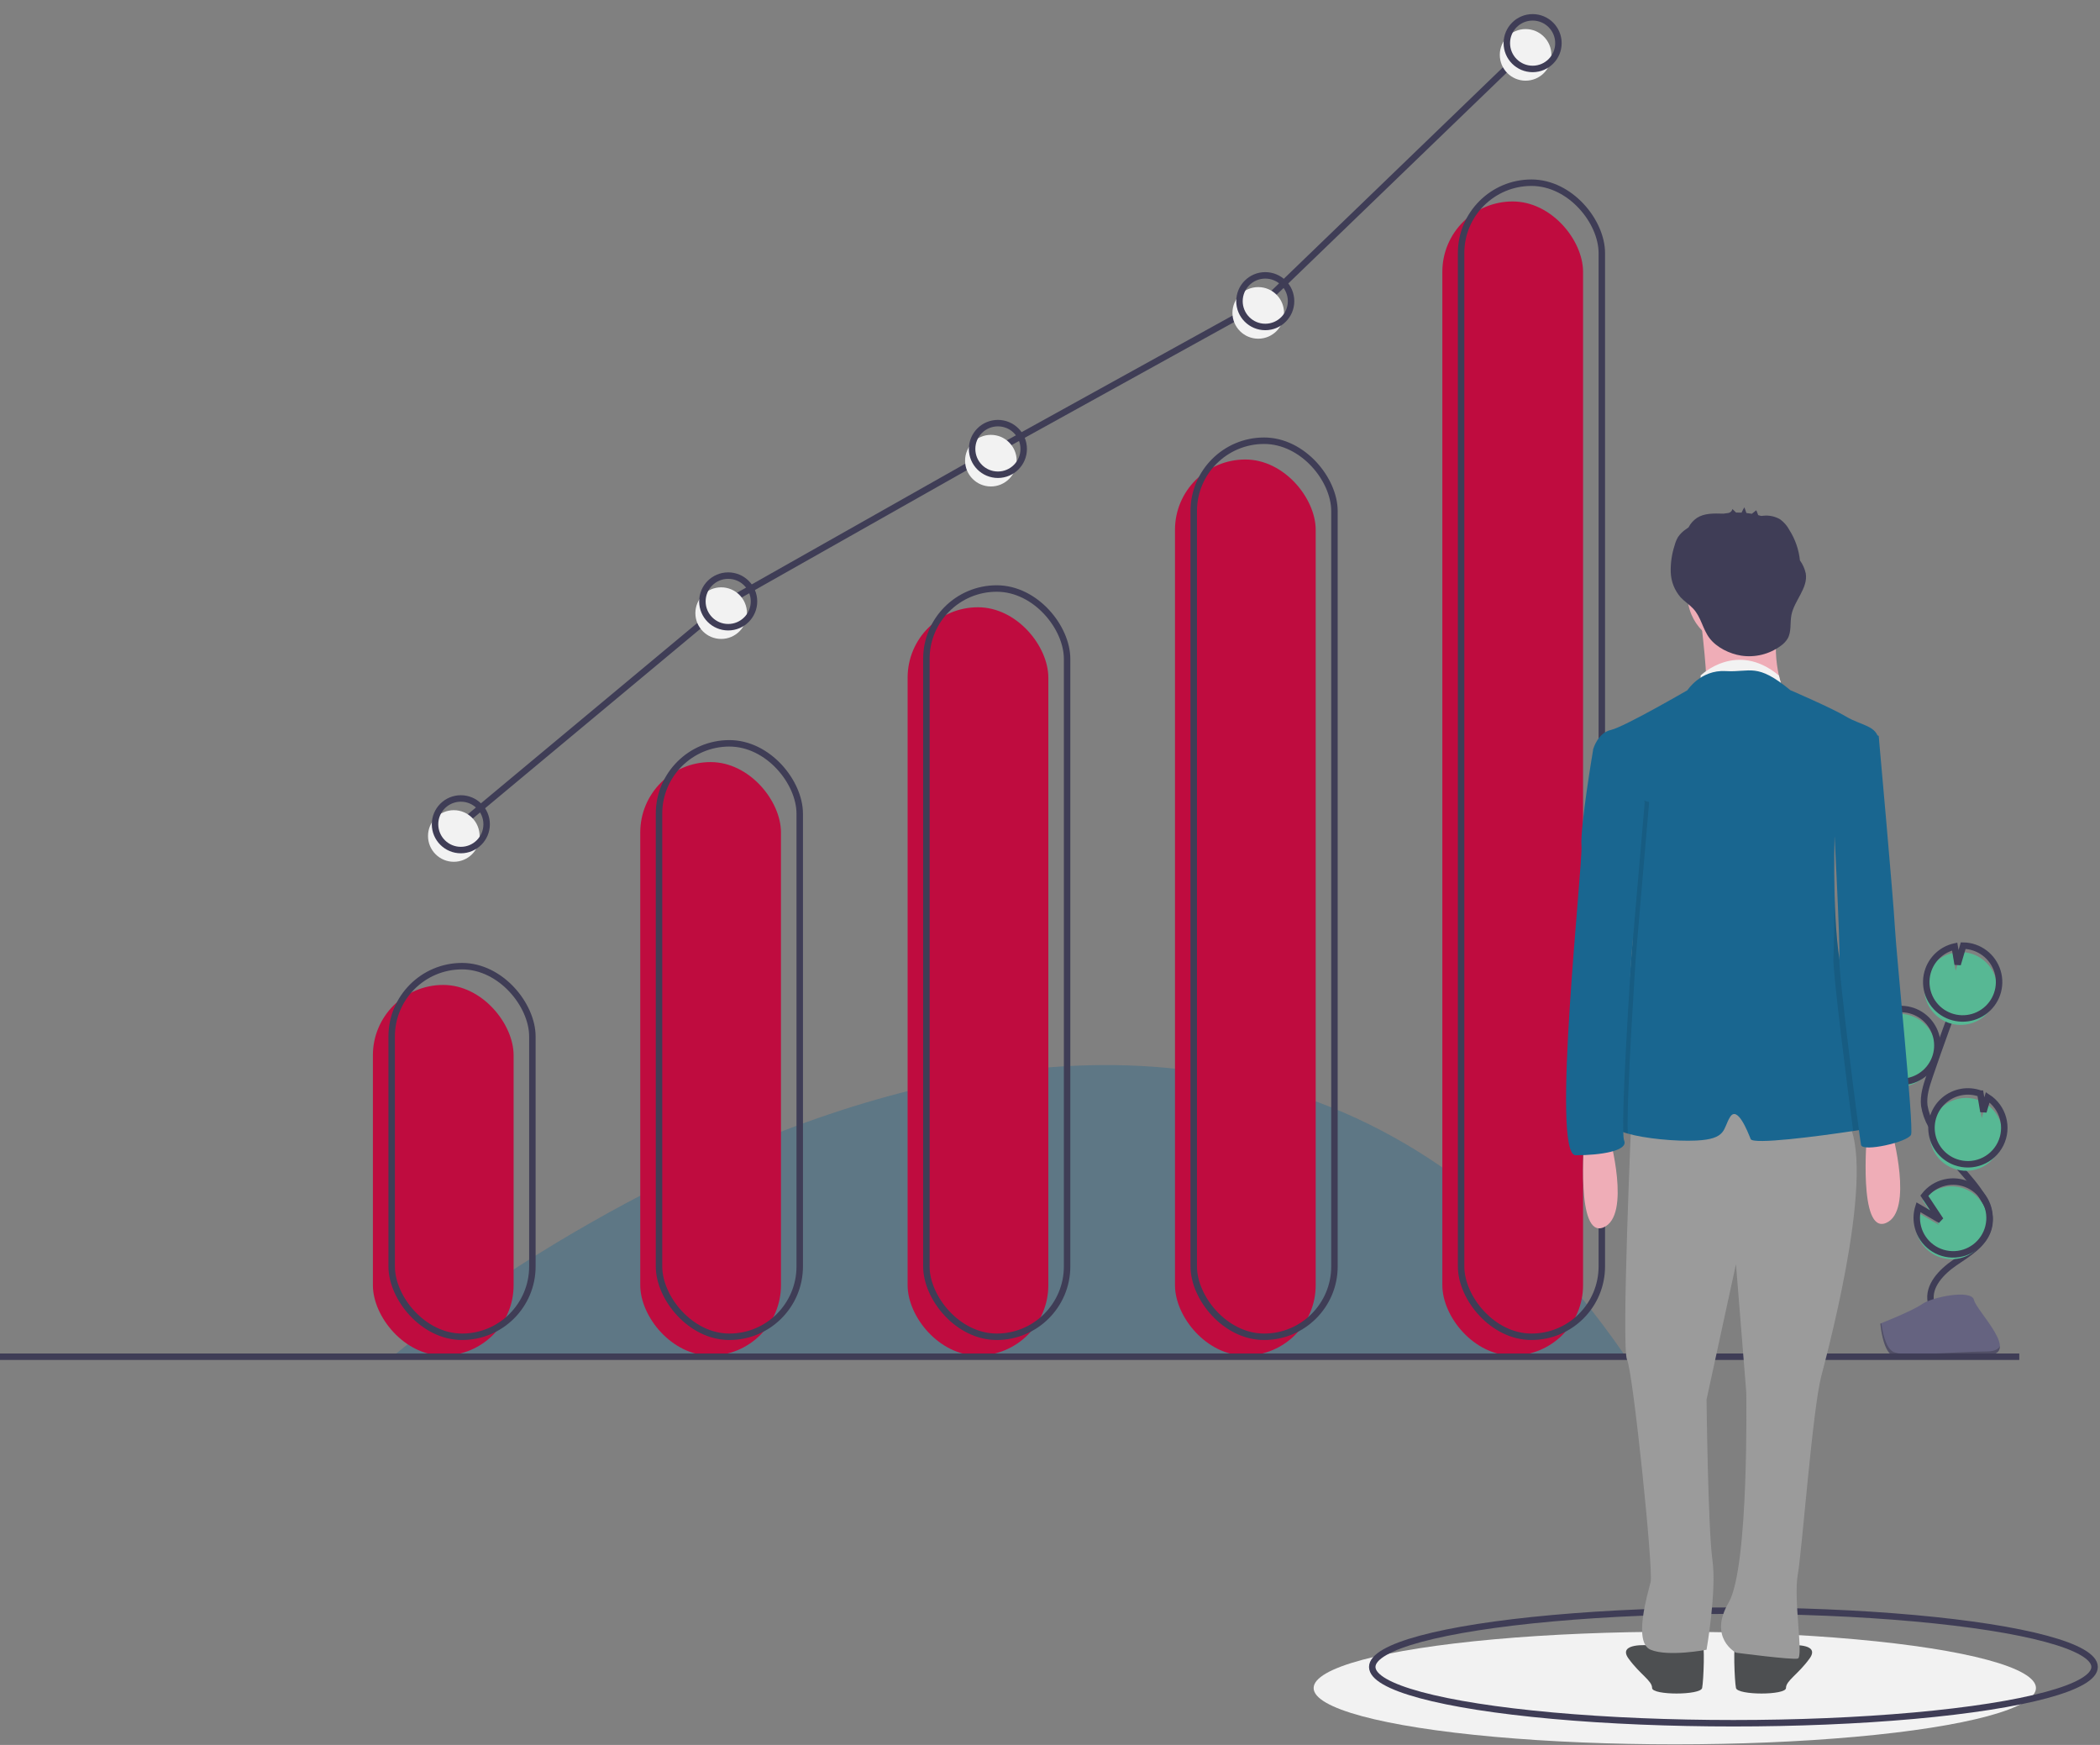 <?xml version="1.0" encoding="UTF-8"?>
<svg width="130px" height="108px" viewBox="0 0 130 108" version="1.1" xmlns="http://www.w3.org/2000/svg" xmlns:xlink="http://www.w3.org/1999/xlink">
    <rect x="0" y="0" width="130" height="108" fill="#808080" stroke="none"/>
    <!-- Generator: Sketch 54 (76480) - https://sketchapp.com -->
    <title>undraw_investing_7u74</title>
    <desc>Created with Sketch.</desc>
    <g id="principal" stroke="none" stroke-width="1" fill="none" fill-rule="evenodd">
        <g id="home" transform="translate(-210, -340)">
            <g id="Group-6" transform="translate(196, 329)">
                <g id="undraw_investing_7u74" transform="translate(14, 12)">
                    <path d="M24.463,82.827 C24.463,82.827 72.737,42.539 100.539,82.827" id="Path" fill="#196690" opacity="0.331"></path>
                    <ellipse id="Oval" fill="#F2F2F2" cx="103.678" cy="103.479" rx="22.358" ry="3.484"></ellipse>
                    <ellipse id="Oval" stroke="#3F3D56" stroke-width="0.4" cx="107.307" cy="102.173" rx="22.358" ry="3.484"></ellipse>
                    <path d="M116.815,66.124 C117.715,66.451 118.723,66.174 119.33,65.433 C119.936,64.692 120.009,63.649 119.511,62.831 C119.012,62.014 118.052,61.6 117.115,61.8 L117.172,62.96 L116.623,61.966 C116.084,62.219 115.668,62.676 115.466,63.236 C115.394,63.432 115.35,63.637 115.336,63.845 C115.265,64.85 115.868,65.78 116.815,66.124 L116.815,66.124 Z" id="Path" fill="#57B894"></path>
                    <path d="M119.532,79.582 C119.338,78.596 120.178,77.721 121.007,77.152 C121.837,76.583 122.806,76.025 123.089,75.059 C123.496,73.672 122.284,72.402 121.341,71.307 C120.641,70.494 120.041,69.601 119.551,68.647 C119.338,68.272 119.193,67.862 119.123,67.437 C119.049,66.822 119.246,66.211 119.445,65.624 C120.108,63.67 120.817,61.733 121.571,59.812" id="Path" stroke="#3F3D56" stroke-width="0.4"></path>
                    <path d="M116.908,65.825 C117.808,66.152 118.816,65.875 119.423,65.134 C120.029,64.393 120.102,63.35 119.603,62.533 C119.105,61.715 118.145,61.301 117.208,61.501 L117.265,62.662 L116.716,61.667 C116.177,61.92 115.761,62.377 115.558,62.937 C115.487,63.133 115.443,63.338 115.429,63.547 C115.357,64.551 115.961,65.481 116.908,65.825 L116.908,65.825 Z" id="Path" stroke="#3F3D56" stroke-width="0.4"></path>
                    <path d="M119.256,59.412 C119.518,58.69 120.13,58.151 120.879,57.982 L121.064,59.085 L121.409,57.927 C122.389,57.941 123.248,58.588 123.532,59.526 C123.817,60.464 123.462,61.479 122.655,62.036 C121.848,62.593 120.774,62.564 119.998,61.965 C119.221,61.366 118.922,60.333 119.256,59.412 L119.256,59.412 Z" id="Path" fill="#57B894"></path>
                    <path d="M119.38,59.013 C119.642,58.291 120.253,57.752 121.003,57.584 L121.188,58.687 L121.532,57.528 C122.513,57.543 123.371,58.189 123.656,59.128 C123.941,60.066 123.586,61.081 122.779,61.638 C121.972,62.195 120.898,62.166 120.121,61.567 C119.345,60.967 119.045,59.935 119.38,59.013 L119.38,59.013 Z" id="Path" stroke="#3F3D56" stroke-width="0.4"></path>
                    <path d="M120.945,71.329 C122.023,71.72 123.222,71.24 123.732,70.214 C124.243,69.188 123.902,67.942 122.941,67.319 L122.676,68.209 L122.489,67.093 C122.487,67.092 122.485,67.091 122.483,67.091 C121.726,66.816 120.88,66.966 120.263,67.485 C119.647,68.003 119.354,68.811 119.494,69.604 C119.635,70.397 120.188,71.055 120.945,71.329 L120.945,71.329 Z" id="Path" fill="#57B894"></path>
                    <path d="M121.053,70.926 C122.13,71.317 123.329,70.837 123.84,69.811 C124.35,68.785 124.009,67.539 123.048,66.915 L122.783,67.806 L122.596,66.689 C122.594,66.689 122.592,66.688 122.59,66.687 C121.833,66.413 120.987,66.563 120.37,67.081 C119.754,67.599 119.461,68.407 119.602,69.2 C119.742,69.993 120.295,70.651 121.053,70.926 L121.053,70.926 Z" id="Path" stroke="#3F3D56" stroke-width="0.4"></path>
                    <path d="M118.598,75.073 C118.783,76.123 119.677,76.899 120.742,76.935 C121.807,76.971 122.751,76.256 123.006,75.222 C123.26,74.187 122.755,73.116 121.795,72.653 C120.836,72.191 119.683,72.464 119.033,73.308 L120.037,74.82 L118.665,74.017 C118.558,74.359 118.535,74.721 118.598,75.073 Z" id="Path" fill="#57B894"></path>
                    <path d="M118.691,74.774 C118.875,75.824 119.77,76.601 120.835,76.636 C121.899,76.672 122.844,75.957 123.098,74.923 C123.353,73.888 122.848,72.817 121.888,72.354 C120.928,71.892 119.776,72.165 119.126,73.009 L120.13,74.521 L118.757,73.718 C118.651,74.06 118.628,74.422 118.691,74.774 L118.691,74.774 Z" id="Path" stroke="#3F3D56" stroke-width="0.4"></path>
                    <path d="M116.402,80.919 C116.402,80.919 118.391,80.139 118.991,79.713 C119.59,79.286 122.051,78.776 122.2,79.461 C122.348,80.145 125.189,82.866 122.943,82.884 C120.697,82.902 117.724,83.253 117.126,82.888 C116.528,82.524 116.402,80.919 116.402,80.919 Z" id="Path" fill="#656380"></path>
                    <path d="M122.983,82.646 C120.737,82.664 117.764,83.014 117.166,82.65 C116.71,82.372 116.529,81.376 116.468,80.917 C116.426,80.918 116.402,80.919 116.402,80.919 C116.402,80.919 116.528,82.524 117.126,82.888 C117.724,83.253 120.697,82.902 122.943,82.884 C123.592,82.879 123.816,82.648 123.803,82.307 C123.713,82.513 123.466,82.642 122.983,82.646 Z" id="Path" fill="#000000" opacity="0.2"></path>
                    <rect id="Rectangle" fill="#BF0C3F" x="23.084" y="59.961" width="8.711" height="22.939" rx="4.355"></rect>
                    <rect id="Rectangle" fill="#BF0C3F" x="39.635" y="46.168" width="8.711" height="36.731" rx="4.355"></rect>
                    <rect id="Rectangle" fill="#BF0C3F" x="56.186" y="36.586" width="8.711" height="46.313" rx="4.355"></rect>
                    <rect id="Rectangle" fill="#BF0C3F" x="72.737" y="27.44" width="8.711" height="55.46" rx="4.355"></rect>
                    <rect id="Rectangle" fill="#BF0C3F" x="89.288" y="11.469" width="8.711" height="71.43" rx="4.355"></rect>
                    <rect id="Rectangle" stroke="#3F3D56" stroke-width="0.4" x="24.246" y="58.799" width="8.711" height="22.939" rx="4.355"></rect>
                    <rect id="Rectangle" stroke="#3F3D56" stroke-width="0.4" x="40.796" y="45.007" width="8.711" height="36.731" rx="4.355"></rect>
                    <rect id="Rectangle" stroke="#3F3D56" stroke-width="0.4" x="57.347" y="35.425" width="8.711" height="46.313" rx="4.355"></rect>
                    <rect id="Rectangle" stroke="#3F3D56" stroke-width="0.4" x="73.898" y="26.278" width="8.711" height="55.46" rx="4.355"></rect>
                    <rect id="Rectangle" stroke="#3F3D56" stroke-width="0.4" x="90.449" y="10.308" width="8.711" height="71.43" rx="4.355"></rect>
                    <path d="M125.003,82.972 L0,82.972" id="Path" stroke="#3F3D56" stroke-width="0.4"></path>
                    <path d="M117.12,69.046 C117.12,69.046 118.486,73.964 116.755,74.693 C115.025,75.422 115.571,69.228 115.571,69.228 L117.12,69.046 Z" id="Path" fill="#EFADB7"></path>
                    <path d="M104.732,100.562 C104.732,100.562 103.457,100.47 103.001,100.744 C102.725,100.905 102.393,100.938 102.09,100.835 C102.09,100.835 100.087,100.653 100.815,101.655 C101.544,102.657 102.273,103.021 102.273,103.476 C102.273,103.932 105.278,103.932 105.37,103.476 C105.461,103.021 105.552,100.653 105.37,100.562 C105.187,100.47 104.732,100.562 104.732,100.562 Z" id="Path" fill="#4D4F51"></path>
                    <path d="M108.102,100.562 C108.102,100.562 109.377,100.47 109.833,100.744 C110.109,100.905 110.441,100.938 110.744,100.835 C110.744,100.835 112.748,100.653 112.019,101.655 C111.29,102.657 110.561,103.021 110.561,103.476 C110.561,103.932 107.556,103.932 107.465,103.476 C107.373,103.021 107.282,100.653 107.465,100.562 C107.647,100.47 108.102,100.562 108.102,100.562 Z" id="Path" fill="#4D4F51"></path>
                    <path d="M100.997,68.044 C100.997,68.044 100.36,82.435 100.724,83.164 C101.089,83.893 102.364,96.189 102.182,96.918 C101.999,97.647 101.089,100.653 102.182,101.108 C103.275,101.564 105.643,101.108 105.643,101.108 C105.643,101.108 106.28,97.465 106.007,95.552 C105.734,93.639 105.643,85.623 105.643,85.623 L107.465,77.243 L108.102,85.168 C108.102,85.168 108.284,96.007 107.009,98.193 C105.734,100.379 107.465,101.29 107.465,101.29 C107.465,101.29 110.926,101.746 111.29,101.655 C111.655,101.564 111.017,98.011 111.29,96.463 C111.563,94.914 112.201,86.261 112.748,84.166 C113.294,82.071 116.391,70.412 114.114,68.044 C111.837,65.675 100.997,68.044 100.997,68.044 Z" id="Path" fill="#9B9B9B"></path>
                    <circle id="Oval" fill="#EFADB7" cx="107.647" cy="35.799" r="3.188"></circle>
                    <path d="M105.278,37.256 C105.278,37.256 105.825,41.629 105.552,41.72 C105.278,41.811 110.379,41.72 110.379,41.72 C110.379,41.72 109.377,39.078 110.379,36.983 L105.278,37.256 Z" id="Path" fill="#EFADB7"></path>
                    <path d="M105.278,40.809 C105.278,40.809 107.499,38.623 110.123,40.809 L110.293,41.46 L108.922,41.446 L105.278,41.446 L105.278,40.809 Z" id="Path" fill="#F2F2F2"></path>
                    <path d="M116.118,68.772 C115.907,68.814 115.392,68.9 114.72,69.002 C112.482,69.34 108.516,69.852 108.375,69.501 C108.193,69.046 107.556,67.406 107.1,68.135 C106.645,68.863 106.918,69.501 105.005,69.592 C103.704,69.654 101.812,69.463 100.764,69.162 C100.272,69.021 99.966,68.856 99.995,68.681 C100.087,68.135 101.088,57.751 101.088,56.749 C101.088,55.747 101.453,50.919 101.453,50.919 L98.835,45.768 L98.629,45.363 C98.629,45.363 98.902,44.361 99.722,44.179 C100.542,43.997 104.459,41.72 104.459,41.72 C104.459,41.72 105.278,40.444 106.827,40.536 C108.375,40.627 108.74,39.989 110.835,41.72 C110.835,41.72 113.385,42.813 114.296,43.359 C115.207,43.906 116.209,43.906 116.3,44.817 C116.318,45 116.219,45.352 116.049,45.798 C115.425,47.43 113.848,50.318 113.601,50.768 C113.579,50.807 113.567,50.828 113.567,50.828 C113.567,50.828 113.52,52.466 113.57,54.383 L113.57,54.388 C113.619,56.227 113.758,58.323 114.114,59.482 C114.843,61.85 117.029,68.59 116.118,68.772 Z" id="Path" fill="#196690"></path>
                    <path d="M111.785,34.49 C111.722,34.2 111.599,33.926 111.425,33.685 C111.356,33.019 111.133,32.378 110.776,31.812 C110.636,31.546 110.437,31.317 110.194,31.14 C109.916,30.98 109.599,30.901 109.279,30.912 C109.22,30.911 109.116,30.929 109.022,30.933 C108.962,30.914 108.901,30.898 108.84,30.882 C108.804,30.803 108.734,30.572 108.714,30.588 L108.449,30.799 C108.336,30.779 108.223,30.764 108.11,30.752 C108.069,30.635 108.028,30.517 107.986,30.399 C107.919,30.504 107.861,30.615 107.811,30.729 C107.698,30.724 107.585,30.722 107.472,30.723 L107.246,30.506 C107.219,30.63 107.122,30.726 106.997,30.75 C106.894,30.761 106.79,30.775 106.687,30.792 C106.679,30.791 106.67,30.792 106.662,30.791 C106.106,30.777 105.508,30.753 105.043,31.058 C104.825,31.207 104.648,31.408 104.527,31.643 C104.47,31.681 104.413,31.72 104.358,31.761 C104.171,31.888 104.01,32.048 103.881,32.234 C103.787,32.393 103.716,32.566 103.67,32.745 C103.493,33.285 103.41,33.851 103.427,34.419 C103.446,34.991 103.662,35.539 104.038,35.97 C104.276,36.227 104.58,36.416 104.818,36.672 C105.31,37.199 105.402,37.933 105.823,38.491 C106.267,39.081 107.079,39.469 107.792,39.58 C108.658,39.71 109.54,39.49 110.243,38.969 C110.41,38.852 110.552,38.703 110.66,38.531 C110.908,38.103 110.803,37.565 110.895,37.079 C111.067,36.169 111.936,35.405 111.785,34.49 Z" id="Path" fill="#3F3D56"></path>
                    <path d="M99.631,69.319 C99.631,69.319 100.997,74.238 99.267,74.966 C97.536,75.695 98.083,69.501 98.083,69.501 L99.631,69.319 Z" id="Path" fill="#EFADB7"></path>
                    <path d="M101.27,58.157 C101.27,58.157 100.672,67.025 100.764,69.162 C100.272,69.021 99.966,68.856 99.995,68.681 C100.087,68.135 101.089,57.751 101.089,56.749 C101.089,55.747 101.453,50.919 101.453,50.919 L98.835,45.768 C98.877,45.513 98.902,45.363 98.902,45.363 L100.223,48.141 L102.09,48.642 L101.27,58.157 Z" id="Path" fill="#000000" opacity="0.1"></path>
                    <path d="M99.267,44.817 L98.629,45.363 C98.629,45.363 97.809,50.191 97.9,51.375 C97.992,52.559 95.988,70.503 97.536,70.503 C99.085,70.503 100.815,70.23 100.542,69.592 C100.269,68.955 100.997,58.157 100.997,58.157 L101.817,48.642 L99.267,44.817 Z" id="Path" fill="#196690"></path>
                    <path d="M116.049,45.798 C115.425,47.43 113.848,50.318 113.601,50.768 C113.608,49.603 113.613,48.779 113.613,48.779 L115.526,44.862 L115.936,44.543 C115.936,44.543 115.979,45.025 116.049,45.798 Z" id="Path" fill="#000000" opacity="0.1"></path>
                    <path d="M116.118,68.772 C115.907,68.814 115.392,68.9 114.72,69.002 C114.371,66.422 113.438,59.004 113.497,58.306 C113.526,57.961 113.551,56.26 113.57,54.388 C113.619,56.227 113.758,58.323 114.114,59.482 C114.843,61.85 117.029,68.59 116.118,68.772 Z" id="Path" fill="#000000" opacity="0.1"></path>
                    <path d="M114.934,44.179 L116.3,44.543 C116.3,44.543 117.211,54.654 117.302,56.385 C117.393,58.115 118.486,68.772 118.304,69.228 C118.122,69.683 115.298,70.321 115.207,69.865 C115.116,69.41 113.792,59.133 113.862,58.305 C113.932,57.478 113.476,48.916 113.476,48.916 L114.934,44.179 Z" id="Path" fill="#196690"></path>
                    <polyline id="Path" stroke="#3F3D56" stroke-width="0.4" points="28.528 50.016 45.079 36.223 61.775 26.786 78.326 17.64 94.877 1.67"></polyline>
                    <circle id="Oval" fill="#F2F2F2" cx="28.093" cy="50.742" r="1.597"></circle>
                    <circle id="Oval" fill="#F2F2F2" cx="44.644" cy="36.949" r="1.597"></circle>
                    <circle id="Oval" fill="#F2F2F2" cx="61.34" cy="27.512" r="1.597"></circle>
                    <circle id="Oval" fill="#F2F2F2" cx="77.891" cy="18.366" r="1.597"></circle>
                    <circle id="Oval" fill="#F2F2F2" cx="94.442" cy="2.396" r="1.597"></circle>
                    <circle id="Oval" stroke="#3F3D56" stroke-width="0.4" cx="28.528" cy="50.016" r="1.597"></circle>
                    <circle id="Oval" stroke="#3F3D56" stroke-width="0.4" cx="45.079" cy="36.223" r="1.597"></circle>
                    <circle id="Oval" stroke="#3F3D56" stroke-width="0.4" cx="61.775" cy="26.786" r="1.597"></circle>
                    <circle id="Oval" stroke="#3F3D56" stroke-width="0.4" cx="78.326" cy="17.64" r="1.597"></circle>
                    <circle id="Oval" stroke="#3F3D56" stroke-width="0.4" cx="94.877" cy="1.67" r="1.597"></circle>
                </g>
            </g>
        </g>
    </g>
</svg>